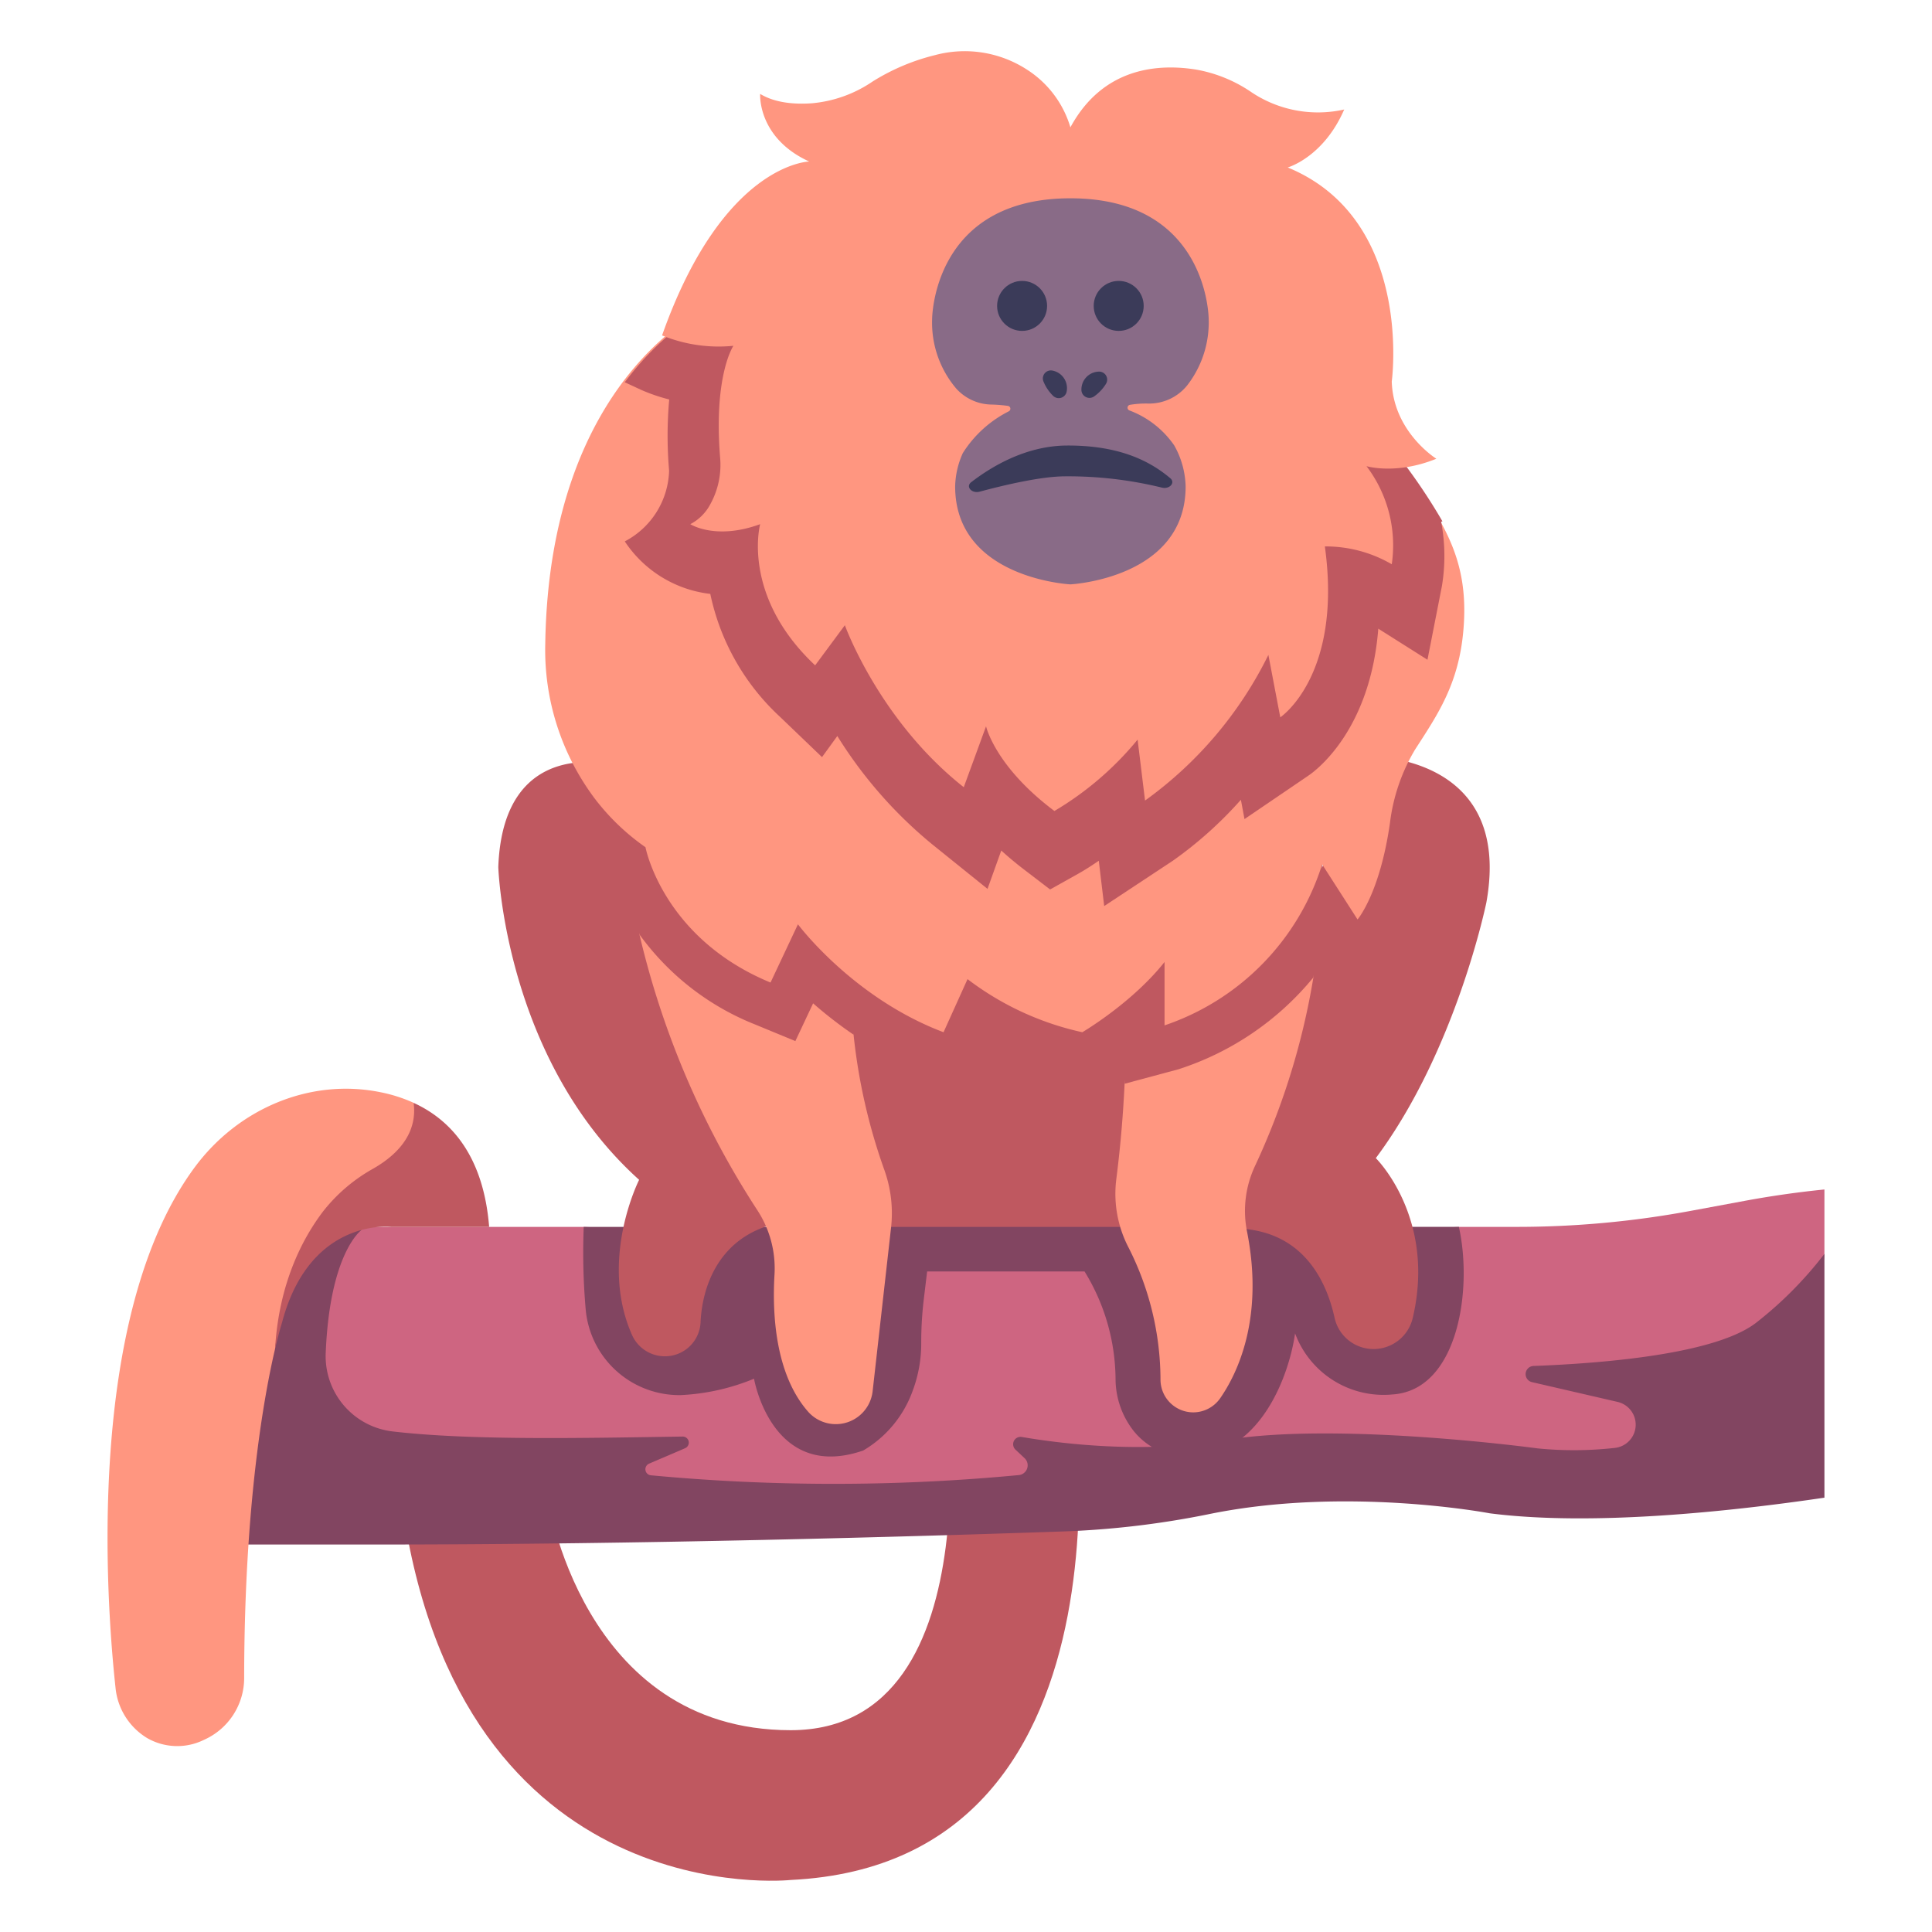 <svg id="Flat" height="512" viewBox="0 0 340 340" width="512" xmlns="http://www.w3.org/2000/svg"><path d="m139.152 181.655v-29.274h75.337v72.904h-70.069z" fill="#bf5860"/><path d="m96.327 263.233s5.874 41.253 42.825 41.253 26.825-64.343 26.825-64.343h22.4s15.106 87.6-49.222 90.7c0 0-58.31 6.262-68.433-66.482z" fill="#bf5860"/><path d="m321.07 209.327q-6.928.7-13.788 1.958l-9.807 1.819a167.319 167.319 0 0 1 -30.516 2.806h-10.222c-49.068 3.163-100.589 2.9-154.009 0h-70.789l-5.222 53.145 40.527-.121c45.811 0 92.289-1.5 117.4-2.354 8.932-.305 17.775-2.163 26.525-3.985 24.255-5.049 51 .725 51 .725 17.864 2.291 38.678-1.687 55.5-4.166l3.4-38.493z" fill="#ce6581"/><path d="m210.939 215.91h-108.211a115.085 115.085 0 0 0 .349 14.578 16.545 16.545 0 0 0 16.688 15.028 38.467 38.467 0 0 0 12.931-2.885s3.107 18.18 19.209 12.639a20.007 20.007 0 0 0 8.695-10.47 23.724 23.724 0 0 0 1.521-8.6 63.442 63.442 0 0 1 .451-7.547l.588-4.9h27.7a36.54 36.54 0 0 1 5.458 18.9 14.892 14.892 0 0 0 3.158 9.134 12.228 12.228 0 0 0 10.949 4.525c11.6-.877 16.449-14.383 17.488-21.655a16.614 16.614 0 0 0 17.148 10.743c11.563-.751 14.134-18.564 11.676-29.491h-45.8z" fill="#824561"/><path d="m240.352 133.075s26.021-.758 21.221 25.767c0 0-5.305 26.021-19.452 44.968 0 0 10.66 10.452 6.5 28.123a7.081 7.081 0 0 1 -6.88 5.476 7.015 7.015 0 0 1 -6.874-5.478c-1.348-6.175-5.353-15.407-17.253-15.743l-4.906-12.631z" fill="#bf5860"/><path d="m201.329 169.873-3.418 20.848c-.236 4.993-.677 10.647-1.449 16.713a20.5 20.5 0 0 0 2.041 11.914 51.6 51.6 0 0 1 5.725 23.377 5.773 5.773 0 0 0 5.758 5.828 5.787 5.787 0 0 0 4.757-2.5c2.948-4.253 7.745-13.944 4.728-29.24a18.6 18.6 0 0 1 1.372-11.584 126.931 126.931 0 0 0 10.29-33.211l-1.565-24.952z" fill="#ff9680"/><path d="m108.441 134.719s-19.885-5.764-20.749 17.867c0 0 1.052 33.707 24.784 55.044 0 0-7.113 14-1.275 27.248a6.334 6.334 0 0 0 7.279 3.634 6.264 6.264 0 0 0 4.807-5.786c.258-5.927 2.929-14.935 13.327-17.406z" fill="#bf5860"/><path d="m110.675 136.168 1.859 28.287a152.959 152.959 0 0 0 20.705 48.459 18.688 18.688 0 0 1 3.061 11.386c-.4 6.714.052 17.518 5.962 24.188a6.519 6.519 0 0 0 11.308-3.668l3.239-28.763a22.6 22.6 0 0 0 -1.165-10.126 102.065 102.065 0 0 1 -5.429-23.837s-4.282-13.546-2.876-20.163z" fill="#ff9680"/><path d="m197.779 169.589a174.739 174.739 0 0 1 .132 21.132l9.478-2.546a50.839 50.839 0 0 0 23.739-16.161 113.876 113.876 0 0 0 1.233-27.209z" fill="#bf5860"/><path d="m108.441 134.719s-.078 12.307 4.094 29.736a46.122 46.122 0 0 0 20.389 15.852l7.045 2.908 3.126-6.643a74.43 74.43 0 0 0 7.123 5.52 65.366 65.366 0 0 1 .875-19.707z" fill="#bf5860"/><path d="m125.049 53.832s-28.4 11.9-29.093 59.535a43.558 43.558 0 0 0 8.673 27.118 39.894 39.894 0 0 0 8.964 8.611s3.015 15.978 22.007 23.816l4.824-10.25s9.647 12.963 25.624 18.993l4.221-9.346a51.466 51.466 0 0 0 20.2 9.346s8.743-5.125 14.471-12.361v11.155a43.758 43.758 0 0 0 27.735-28.338l6.229 9.7s3.935-4.543 5.709-17.009a32.888 32.888 0 0 1 4.4-12.866c3.984-6.176 7.731-11.571 8.53-21.157.992-11.9-3.133-18.448-10.1-28.227-3.464-4.864-10.176-7.823-17.488-9.423-19.289-4.223-104.906-19.297-104.906-19.297z" fill="#ff9680"/><path d="m253.619 91.827c.075-.024.15-.058.225-.083a100.257 100.257 0 0 0 -6.021-9.195c-3.463-4.864-10.176-7.823-17.488-9.423-19.294-4.22-104.91-19.294-104.91-19.294s-7.9 3.32-15.474 13.441l2.838 1.317a30.824 30.824 0 0 0 4.981 1.71 71.773 71.773 0 0 0 -.019 12.531 14.513 14.513 0 0 1 -7.8 12.445 20.91 20.91 0 0 0 15.049 9.241 40.857 40.857 0 0 0 12.288 21.651l7.373 7.072 2.695-3.713a77.51 77.51 0 0 0 16.673 19.041l9.757 7.861 2.421-6.75c1.192 1.088 2.505 2.191 3.952 3.3l4.641 3.552 5.087-2.846c.342-.192 1.632-.932 3.481-2.208l.953 7.974 12.081-7.976a69.762 69.762 0 0 0 11.975-10.729l.635 3.4 11.293-7.683c1.31-.891 10.852-7.971 12.251-25.827l8.655 5.468 2.542-12.97a32.2 32.2 0 0 0 -.134-11.307z" fill="#bf5860"/><path d="m188.374 22.408a18.188 18.188 0 0 0 -7.694-10.189 20.13 20.13 0 0 0 -16.134-2.519 37.506 37.506 0 0 0 -10.99 4.649 22.452 22.452 0 0 1 -10.7 3.827c-3.066.213-6.461-.066-9.081-1.65 0 0-.524 7.711 8.63 11.9 0 0-15.169.261-25.892 30.6a26.309 26.309 0 0 0 12.554 1.831s-3.5 5.135-2.345 19.6a14.3 14.3 0 0 1 -1.72 8.28 8.3 8.3 0 0 1 -3.52 3.507s4.446 2.877 12.293 0c0 0-3.4 12.554 9.676 24.846l5.231-7.062s6.015 16.739 20.923 28.508l3.923-10.723s1.569 7.061 12.03 14.907a55.4 55.4 0 0 0 14.642-12.559l1.308 10.723a69.18 69.18 0 0 0 21.707-25.631l2.093 10.985s10.984-7.323 7.846-30.077a23.088 23.088 0 0 1 11.773 3.139 23.042 23.042 0 0 0 -4.446-17.261s5.23 1.569 12.292-1.307c0 0-7.585-4.708-7.846-13.6 0 0 3.923-28.508-18.308-37.661 0 0 6.277-1.771 9.939-10.2a21.054 21.054 0 0 1 -16.311-3.034 24.878 24.878 0 0 0 -9.66-3.975c-6.678-1.095-16.46-.472-22.213 10.146z" fill="#ff9680"/><path d="m321.07 220.661a67.426 67.426 0 0 1 -12.083 12.168c-7.152 5.442-26.435 7.08-39.112 7.559a1.441 1.441 0 0 0 -.27 2.845l15.063 3.479a4.113 4.113 0 0 1 -.379 8.084 64.749 64.749 0 0 1 -13.674.1s-35.255-4.8-55.161-1.439c-14.248 2.4-28.618.629-35.637-.574a1.3 1.3 0 0 0 -1.1 2.239l1.59 1.491a1.726 1.726 0 0 1 -1.01 2.976 344.784 344.784 0 0 1 -64.756.038 1.07 1.07 0 0 1 -.315-2.048l6.342-2.718a1.069 1.069 0 0 0 -.436-2.052c-17.237.257-37.191.719-51.035-.9a13.331 13.331 0 0 1 -11.777-13.789c.726-17.8 6.306-21.66 6.306-21.66l-.743-.55h-30.944l-5.492 55.9h40.388c45.811 0 93.963-1.4 119.073-2.261a156.535 156.535 0 0 0 26.59-3.033c24.255-5.049 49.666-.2 49.666-.2 17.864 2.291 42.084-.271 58.906-2.75z" fill="#824561"/><path d="m198.763 72.231a.513.513 0 0 1 .093-.987 17.085 17.085 0 0 1 3.191-.226 8.585 8.585 0 0 0 6.892-3.214 18.077 18.077 0 0 0 3.771-11.612s0-21.295-24.336-21.295-24.337 21.3-24.337 21.3a17.9 17.9 0 0 0 4.263 12.203 8.517 8.517 0 0 0 6.219 2.795 26.963 26.963 0 0 1 2.849.233.508.508 0 0 1 .152.962 20.467 20.467 0 0 0 -8.079 7.343 14.979 14.979 0 0 0 -1.351 5.868c0 16.224 20.281 17.238 20.281 17.238s20.28-1.014 20.28-17.238a15.431 15.431 0 0 0 -2-7.206 16.709 16.709 0 0 0 -7.888-6.164z" fill="#896b87"/><path d="m172.405 86.524c-1.388.373-2.511-.881-1.492-1.665 3.638-2.8 9.7-6.441 16.937-6.455 9.087-.018 14.458 2.677 18.106 5.76.943.8-.161 2-1.515 1.64a69.284 69.284 0 0 0 -17-1.978c-4.141 0-10.555 1.497-15.036 2.698z" fill="#3b3b59"/><path d="m69.468 214.12c-14.98-1.102-19.426 10.88-21.068 23.289-1.905 8.139-5.4 27.237-5.432 57.877a11.908 11.908 0 0 1 -7.077 10.9 10.63 10.63 0 0 1 -9.971-.3 11.645 11.645 0 0 1 -5.589-8.875c-1.57-14.427-5.476-65.4 13.977-91.645 7.582-10.228 20.235-15.7 32.708-13.143a26.684 26.684 0 0 1 5.77 1.852l10.358 19.185z" fill="#ff9680"/><path d="m72.79 194.084c.459 3.383-.6 7.828-7.083 11.562a29.337 29.337 0 0 0 -8.875 7.576c-3.674 4.851-7.76 12.72-8.427 24.187.713-3.045 1.2-4.565 1.2-4.565 4.883-18.667 19.242-16.934 19.242-16.934h17.236c-1.006-12.51-6.705-18.81-13.293-21.826z" fill="#bf5860"/><g fill="#3b3b59"><path d="m185.212 65.215a3.149 3.149 0 0 1 2.529 3.527l-.015.1a1.419 1.419 0 0 1 -2.417.8 7.489 7.489 0 0 1 -1.7-2.566 1.411 1.411 0 0 1 1.603-1.861z"/><path d="m193.385 65.4a3.147 3.147 0 0 0 -3.074 3.063v.106a1.419 1.419 0 0 0 2.253 1.181 7.468 7.468 0 0 0 2.1-2.252 1.41 1.41 0 0 0 -1.279-2.098z"/><circle cx="179.872" cy="53.835" r="4.398"/><circle cx="196.873" cy="53.835" r="4.398"/></g></svg>